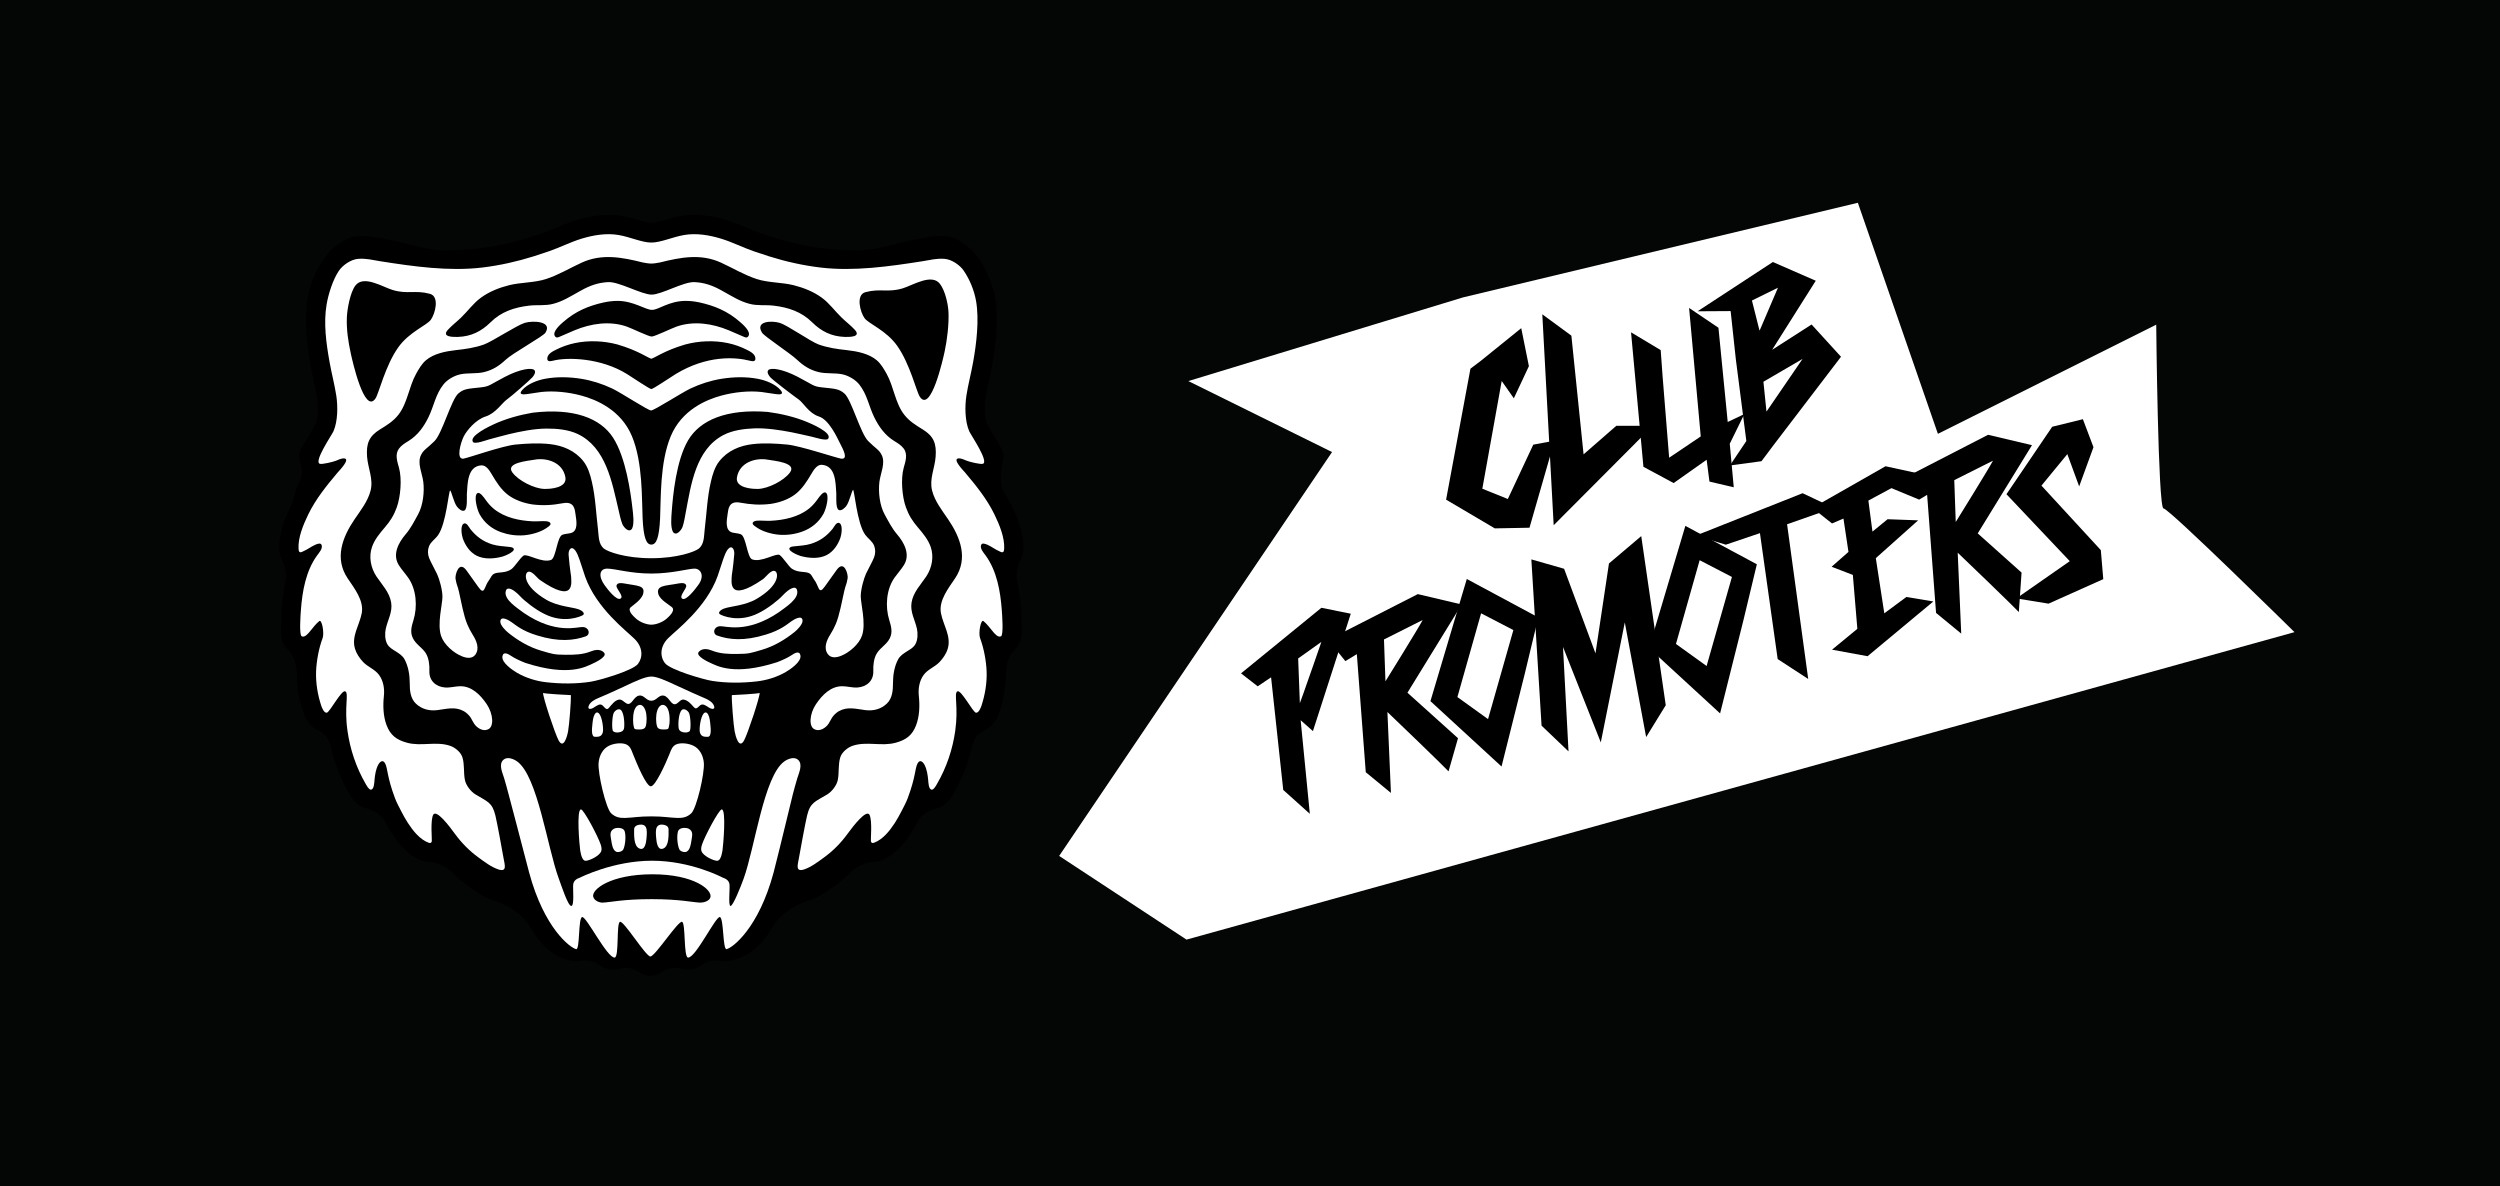 <?xml version="1.0" encoding="UTF-8" standalone="no"?>
<!DOCTYPE svg PUBLIC "-//W3C//DTD SVG 1.1//EN" "http://www.w3.org/Graphics/SVG/1.1/DTD/svg11.dtd">
<svg xmlns="http://www.w3.org/2000/svg" xmlns:xlink="http://www.w3.org/1999/xlink" version="1.1" width="382.481pt" height="181.491pt" viewBox="0 0 382.481 181.491">
<rect x="0" y="0" width="382.481" height="181.491" fill="#808080" stroke="none"/>
<g enable-background="new">
<g id="Layer-1" data-name="Layer 1">
<path transform="matrix(1,0,0,-1,0,181.491)" d="M 0 0 L 382.481 0 L 382.481 181.491 L 0 181.491 Z " fill="#040505"/>
<clipPath id="cp0">
<path transform="matrix(1,0,0,-1,0,181.491)" d="M 0 181.491 L 382.481 181.491 L 382.481 0 L 0 0 Z "/>
</clipPath>
<g clip-path="url(#cp0)">
<path transform="matrix(1,0,0,-1,223.836,45.498)" d="M 0 0 L -42.031 -12.802 L -20.043 -23.661 L -61.793 -85.452 L -42.311 -98.255 L 127.203 -51.214 C 127.203 -51.214 107.998 -32.286 107.162 -32.286 C 106.326 -32.286 106.049 -4.174 106.049 -4.174 L 72.648 -20.875 L 60.402 14.475 Z " fill="#ffffff"/>
<path transform="matrix(1,0,0,-1,224.967,56.409)" d="M 0 0 L 1.607 1.221 L 7.771 6.202 L 8.943 .389 L 6.639 -4.528 L 4.783 -1.881 L 1.818 -18.361 L 5.719 -19.936 L 9.611 -11.62 L 12.863 -11.011 L 9.033 -24.329 L 3.725 -24.429 L -3.725 -20.032 " fill="#000000"/>
<path transform="matrix(1,0,0,-1,237.701,80.354)" d="M 0 0 L -1.74 32.27 L 2.708 29 L 4.574 10.843 L 9.583 15.209 L 15.152 15.207 Z " fill="#000000"/>
<path transform="matrix(1,0,0,-1,266.868,63.352)" d="M 0 0 L -2.229 -4.539 L -1.616 -11.201 L -5.335 -10.326 L -5.765 -6.986 L -10.813 -10.552 L -15.437 -8.066 L -17.331 12.507 L -12.794 9.791 L -12.505 5.781 L -11.501 -6.675 L -6.667 -3.417 L -8.45 16.239 L -3.959 13.208 L -2.64 -.19 L -2.542 -1.208 Z " fill="#000000"/>
<path transform="matrix(1,0,0,-1,268.033,45.978)" d="M 0 0 L 1.158 -4.591 L 1.24 -4.452 L 3.982 1.962 Z M 7.746 -8.933 C 7.354 -9.171 1.756 -12.425 1.756 -12.425 L 2.225 -16.995 Z M 13.626 -8.604 L 3.258 -22.184 L 1.46 -24.583 L -3.369 -25.236 L -.855 -21.492 L -2.459 -9.029 L -3.25 -1.689 L -3.27 -1.615 L -8.318 -1.646 L 3.199 5.891 L 9.764 3.027 L 3.09 -7.541 L 9.126 -3.667 Z " fill="#000000"/>
<path transform="matrix(1,0,0,-1,198.867,107.571)" d="M 0 0 C .35 .92 .707 1.924 1.078 3.012 C 1.453 4.096 1.809 5.113 2.15 6.059 C 2.527 7.172 2.908 8.275 3.295 9.367 L -.258 6.836 Z M 7.792 13.677 L 2 -4.281 L .123 -2.617 L 1.527 -16.938 L -2.541 -13.281 L -4.402 3.947 L -6.449 2.572 L -9 4.552 L 3.295 14.584 Z " fill="#000000"/>
<path transform="matrix(1,0,0,-1,217.661,94.855)" d="M 0 0 L -5.922 -2.978 L -5.698 -9.382 C -5.698 -9.382 -.584 -1.146 0 0 M -2.333 -11.126 L 5.402 -18.085 L 3.955 -23.159 C 3.89 -23.013 -4.948 -14.47 -5.397 -14.079 L -4.858 -26.458 L -8.709 -23.29 L -10.075 -5.224 L -11.833 -6.289 L -14.458 -3.039 L -.75 3.96 L 5.966 2.372 Z " fill="#000000"/>
<path transform="matrix(1,0,0,-1,227.659,110.02)" d="M 0 0 L 3.875 13.625 L -1.063 16.188 L -4.688 3.375 Z M 7.688 15.563 L 5.614 6.922 L 2.063 -7.25 L -8.813 2.75 L -3.25 21.438 Z " fill="#000000"/>
<path transform="matrix(1,0,0,-1,261.097,101.895)" d="M 0 0 L 3.875 13.625 L -1.063 16.188 L -4.688 3.375 Z M 7.688 15.563 L 5.614 6.922 L 2.063 -7.25 L -8.813 2.75 L -3.25 21.438 Z " fill="#000000"/>
<path transform="matrix(1,0,0,-1,254.847,107.895)" d="M 0 0 L -3 -4.875 L -6.265 12.668 L -9.938 -5.688 L -15.72 8.916 L -14.875 -7.063 L -19 -3.125 L -20.563 22.313 L -15.552 20.878 L -10.75 7.938 L -8.688 21.688 L -3.75 25.875 Z " fill="#000000"/>
<path transform="matrix(1,0,0,-1,273.41,80.208)" d="M 0 0 L 3.233 -23.67 L -1.438 -20.625 L -4.152 -1.359 L -9.375 -3.125 L -13.958 -1.729 L 2.375 4.75 L 7.125 2.5 Z " fill="#000000"/>
<path transform="matrix(1,0,0,-1,291.66,91.333)" d="M 0 0 L 4.125 -.688 L -5.938 -9.063 L -11.375 -8.063 L -7.5 -4.875 L -8.188 3.375 L -11.438 4.625 L -8.859 6.896 L -9.625 11.996 L -11.375 11.25 L -14.375 13.625 L -3.188 20 L 1.875 18.896 L -5.813 14.75 L -5.188 10 L -2.875 11.896 L 1.803 11.726 L -4.675 5.941 L -3.375 -2.5 Z " fill="#000000"/>
<path transform="matrix(1,0,0,-1,321.41,84.166)" d="M 0 0 L .375 -4.438 L -8 -8.188 L -12.927 -7.387 L -4.75 -1.688 L -14.439 8.554 L -7.438 18.875 L -2.744 20.032 L -1.125 15.75 L -3.313 9.75 L -5.125 14.688 L -9.083 9.87 Z " fill="#000000"/>
<path transform="matrix(1,0,0,-1,304.911,70.48)" d="M 0 0 L -5.922 -2.978 L -5.698 -9.382 C -5.698 -9.382 -.584 -1.146 0 0 M -2.333 -11.126 L 4.374 -17.124 L 3.955 -23.159 C 3.89 -23.013 -4.948 -14.47 -5.397 -14.079 L -4.858 -26.458 L -8.709 -23.29 L -10.075 -5.224 L -11.293 -5.959 L -16.126 -3.959 L -.75 3.96 L 5.966 2.372 Z " fill="#000000"/>
<path transform="matrix(1,0,0,-1,156.199,93.052)" d="M 0 0 C -.086 1.146 -.234 2.521 -.549 3.966 C -.979 5.814 -.123 7.189 -.047 7.337 C .182 7.787 .332 8.326 .367 8.955 C .5 11.363 -.51 13.794 -1.406 15.644 C -1.775 16.405 -2.184 17.13 -2.625 17.827 C -3.514 19.149 -2.832 22.294 -2.781 22.463 C -2.363 24.075 -3.131 24.491 -4.959 27.802 C -5.078 28.018 -5.176 28.188 -5.232 28.297 C -5.561 29.082 -5.646 30.697 -5.43 32.08 C -5.299 32.939 -5.105 33.814 -4.904 34.734 C -4.738 35.507 -4.563 36.307 -4.414 37.131 C -3.848 40.318 -3.404 44.218 -3.969 47.485 C -4.314 49.501 -5.152 51.558 -6.313 53.274 C -7.262 54.678 -9.307 56.763 -11.555 56.913 C -11.787 56.931 -12.023 56.936 -12.254 56.936 C -13.248 56.936 -14.045 56.79 -14.807 56.649 C -15.049 56.61 -15.301 56.56 -15.572 56.518 C -18.76 56.016 -21.898 54.752 -24.895 54.752 C -26.797 54.752 -28.629 54.858 -30.35 55.067 C -32.764 55.355 -35.227 55.895 -37.674 56.665 C -38.369 56.882 -39.105 57.13 -39.93 57.413 C -40.592 57.64 -41.262 57.919 -41.969 58.216 C -42.918 58.614 -43.902 59.026 -44.977 59.354 C -46.799 59.911 -48.445 60.185 -50.01 60.185 C -50.715 60.185 -51.406 60.126 -52.063 60.014 C -52.975 59.854 -53.84 59.594 -54.607 59.364 C -55.33 59.148 -56.174 58.952 -56.551 58.952 C -56.918 58.952 -57.762 59.148 -58.484 59.364 C -59.25 59.594 -60.119 59.854 -61.027 60.014 C -61.684 60.126 -62.377 60.183 -63.084 60.183 C -64.646 60.183 -66.297 59.911 -68.115 59.354 C -69.193 59.026 -70.174 58.614 -71.125 58.216 C -71.834 57.919 -72.5 57.64 -73.158 57.413 C -73.984 57.13 -74.727 56.882 -75.42 56.665 C -77.869 55.892 -80.332 55.355 -82.744 55.065 C -84.465 54.856 -86.301 54.752 -88.199 54.752 C -91.195 54.752 -94.328 56.016 -97.518 56.518 C -97.79 56.56 -98.041 56.61 -98.284 56.649 C -99.051 56.79 -99.842 56.936 -100.841 56.936 C -101.07 56.936 -101.306 56.931 -101.538 56.913 C -103.786 56.763 -105.833 54.678 -106.781 53.274 C -107.942 51.558 -108.775 49.5 -109.125 47.481 C -109.688 44.218 -109.241 40.318 -108.678 37.129 C -108.531 36.307 -108.357 35.507 -108.188 34.732 C -107.987 33.814 -107.794 32.939 -107.661 32.08 C -107.441 30.697 -107.533 29.082 -107.865 28.297 C -107.92 28.188 -108.015 28.018 -108.135 27.802 C -109.965 24.491 -110.732 24.075 -110.309 22.461 C -110.264 22.294 -109.578 20.536 -110.47 19.212 C -110.908 18.512 -111.318 16.405 -111.686 15.644 C -112.586 13.794 -113.594 11.363 -113.462 8.955 C -113.422 8.32 -113.275 7.787 -113.047 7.337 C -112.971 7.187 -112.116 5.814 -112.545 3.966 C -112.858 2.521 -113.006 1.146 -113.089 0 C -113.152 -.793 -113.227 -3.057 -113.232 -3.242 C -113.262 -4.023 -113.172 -5.297 -112.258 -6.262 C -112.171 -6.348 -110.787 -7.396 -110.787 -10.123 C -110.787 -11.986 -110.47 -13.9 -109.847 -15.813 C -109.293 -17.49 -108.391 -18.279 -107.586 -18.643 C -106.185 -19.33 -105.774 -20.303 -105.552 -21.307 C -104.985 -23.787 -104.043 -26.189 -102.792 -28.342 L -102.77 -28.379 C -102.49 -28.873 -101.714 -30.244 -100.205 -30.609 C -98.989 -30.875 -97.763 -31.631 -97.232 -32.766 C -96.967 -33.271 -96.641 -33.859 -96.26 -34.439 C -95.344 -35.842 -93.865 -37.803 -91.625 -38.629 C -91.371 -38.729 -90.729 -38.828 -90.459 -38.828 C -88.758 -38.828 -87.164 -40.275 -87.072 -40.365 C -86.342 -41.105 -85.559 -41.783 -84.725 -42.389 L -84.455 -42.584 C -83.508 -43.281 -82.318 -44.15 -80.891 -44.629 C -77.48 -45.682 -75.779 -47.51 -74.9 -49.072 C -72.705 -52.803 -70.414 -53.598 -68.844 -53.945 C -68.615 -53.994 -68.387 -54.02 -68.158 -54.02 C -67.619 -54.02 -65.926 -53.6 -64.867 -54.361 C -63.932 -54.998 -63.277 -55.307 -62.334 -55.307 C -62.201 -55.307 -62.074 -55.301 -61.943 -55.289 L -61.83 -55.275 L -61.715 -55.252 C -61.564 -55.221 -61.424 -55.186 -61.287 -55.146 C -60.807 -54.979 -59.529 -54.895 -58.5 -55.637 C -57.939 -55.986 -57.441 -56.244 -56.691 -56.244 C -55.947 -56.244 -55.449 -55.986 -54.885 -55.637 C -53.859 -54.895 -52.582 -54.979 -52.1 -55.146 C -51.963 -55.186 -51.82 -55.221 -51.672 -55.252 L -51.559 -55.275 L -51.441 -55.289 C -51.318 -55.301 -51.184 -55.307 -51.057 -55.307 C -50.111 -55.307 -49.457 -54.998 -48.518 -54.361 C -47.463 -53.6 -45.768 -54.02 -45.23 -54.02 C -45.002 -54.02 -44.773 -53.994 -44.545 -53.945 C -42.973 -53.598 -40.385 -52.803 -38.189 -49.072 C -37.313 -47.51 -35.615 -45.682 -32.199 -44.629 C -30.773 -44.15 -29.588 -43.281 -28.639 -42.584 L -28.371 -42.389 C -27.537 -41.783 -26.752 -41.105 -26.02 -40.365 C -25.93 -40.275 -24.334 -38.828 -22.635 -38.828 C -22.365 -38.828 -21.727 -38.729 -21.471 -38.629 C -19.229 -37.803 -17.752 -35.842 -16.836 -34.439 C -16.453 -33.859 -16.129 -33.271 -15.863 -32.766 C -15.33 -31.631 -14.105 -30.875 -12.887 -30.609 C -11.379 -30.244 -10.604 -28.873 -10.324 -28.379 L -10.303 -28.342 C -9.047 -26.189 -8.109 -23.787 -7.541 -21.307 C -7.316 -20.303 -6.908 -19.33 -5.508 -18.643 C -4.705 -18.279 -3.801 -17.49 -3.25 -15.813 C -2.623 -13.9 -2.303 -11.986 -2.303 -10.123 C -2.303 -7.396 -.924 -6.348 -.838 -6.256 C -.008 -5.389 .143 -4.26 .146 -3.473 C .146 -3.186 .057 -.793 0 0 " fill="#000000"/>
<path transform="matrix(1,0,0,-1,88.887,123.835)" d="M 0 0 C -.727 .002 -.223 -5.582 -.121 -6.268 C .004 -7.061 .25 -7.885 .719 -7.861 C 1.377 -7.822 2.818 -7.096 3.086 -6.424 C 3.195 -6.145 3.148 -5.775 3.018 -5.381 C 2.609 -4.131 .432 -.008 0 0 " fill="#ffffff"/>
<path transform="matrix(1,0,0,-1,95.553,127.126)" d="M 0 0 C -.229 .555 -1.248 .541 -1.629 .332 C -2.369 -.072 -2.137 -.766 -2.027 -1.488 C -1.943 -2.053 -1.818 -2.934 -1.277 -3.184 C -.984 -3.318 -.35 -3.164 -.184 -2.813 C .119 -2.166 .238 -.762 .02 -.064 C .012 -.043 .008 -.021 0 0 " fill="#ffffff"/>
<path transform="matrix(1,0,0,-1,97.857,126.167)" d="M 0 0 C -.361 -.049 -.84 -.219 -.84 -.717 C -.84 -1.547 -.93 -3.232 -.066 -3.635 C .832 -4.053 1.002 -2.705 1.059 -2.027 C 1.107 -1.422 1.162 -.771 .947 -.371 C .797 -.098 .51 .063 0 0 " fill="#ffffff"/>
<path transform="matrix(1,0,0,-1,85.459,113.27)" d="M 0 0 C .775 -1.43 1.318 .652 1.453 1.385 C 1.643 2.414 1.93 6.17 1.883 6.922 C 1.834 6.918 -2.385 7.125 -2.373 7.271 C -2.418 6.611 -.541 1.002 0 0 " fill="#ffffff"/>
<path transform="matrix(1,0,0,-1,70.908,80.136)" d="M 0 0 C .482 .314 .855 -.572 1.084 -.848 C 1.996 -1.976 3.025 -2.724 4.408 -3.151 C 5.246 -3.407 6.047 -3.425 6.92 -3.528 C 7.057 -3.544 7.332 -3.564 7.447 -3.619 C 8.434 -4.078 6.311 -4.921 6.008 -5.005 C 4.742 -5.357 3.188 -5.484 1.986 -4.865 C .961 -4.337 .256 -3.278 -.113 -2.21 C -.27 -1.75 -.502 -.332 0 0 M 2.121 4.677 C 2.496 4.939 3.131 4.027 3.318 3.762 C 3.711 3.208 4.127 2.703 4.66 2.273 C 6.34 .914 8.572 .479 10.543 .381 C 11.236 .345 11.926 .432 12.615 .395 C 12.811 .387 13.205 .309 13.301 .085 C 13.316 .043 13.324 0 13.316 -.054 C 13.291 -.279 12.852 -.545 12.678 -.664 C 11.756 -1.298 10.336 -1.678 9.225 -1.761 C 8.049 -1.851 6.854 -1.679 5.738 -1.282 C 4.32 -.771 3.193 .152 2.463 1.47 C 2.078 2.172 1.533 4.273 2.121 4.677 M .482 -7.167 C 1.063 -7.957 1.729 -8.902 2.264 -9.66 C 3.262 -11.076 3.135 -9.621 3.92 -8.611 C 4.223 -8.224 4.266 -7.839 4.721 -7.626 C 5.346 -7.33 6.367 -7.597 7.316 -6.955 C 7.813 -6.621 8.697 -5.173 9.205 -4.861 C 9.74 -4.523 12.012 -6.052 13.396 -5.531 C 14.168 -5.24 14.307 -1.985 15.139 -1.676 C 15.533 -1.53 15.98 -1.529 16.385 -1.431 C 17.604 -1.132 17.281 .456 17.148 1.416 C 17.037 2.178 16.967 3.469 15.246 3.154 C 13.535 2.838 12.188 2.761 10.551 2.961 C 9.178 3.171 7.848 3.648 6.844 4.398 C 5.746 5.227 5.018 6.398 4.33 7.567 C 4.002 8.119 3.482 8.988 2.736 8.941 C .594 8.799 .629 6.164 .52 4.563 C .49 4.118 .662 2.254 .129 2.025 C -.279 1.842 -.791 2.355 -1.014 2.654 C -1.48 3.282 -1.822 4.9 -2.029 5.1 C -2.248 5.271 -2.615 .021 -3.904 -1.761 C -4.332 -2.355 -4.994 -2.739 -5.271 -3.438 C -5.494 -4.009 -5.48 -4.642 -5.264 -5.214 C -5.045 -5.794 -4.346 -7.033 -4.029 -7.712 C -3.711 -8.396 -3.217 -10.064 -3.217 -11.173 C -3.217 -12.286 -4.039 -15.292 -3.43 -17.146 C -2.984 -18.489 -1.479 -19.79 -.199 -20.286 C .477 -20.554 1.314 -20.685 1.803 -20.04 C 2.518 -19.085 1.98 -17.872 1.432 -17.007 C 1.109 -16.501 .836 -15.964 .598 -15.413 C .02 -14.071 -.361 -11.831 -.688 -10.404 C -.959 -9.224 -1.006 -9.595 -1.215 -8.408 C -1.311 -7.869 -.709 -5.492 .482 -7.167 " fill="#ffffff"/>
<path transform="matrix(1,0,0,-1,90.977,109.294)" d="M 0 0 C -.256 -.461 -.303 -1.094 -.357 -1.643 C -.408 -2.107 -.557 -3.432 .041 -3.432 C .529 -3.432 1.08 -3.477 1.26 -2.695 C 1.367 -2.217 1.174 -.434 .662 .146 C .418 .387 .182 .322 0 0 " fill="#ffffff"/>
<path transform="matrix(1,0,0,-1,93.912,109.04)" d="M 0 0 C -.266 -.465 -.363 -2.65 -.094 -2.846 C .178 -3.039 .453 -3.045 .748 -3.008 C 1.139 -2.959 1.502 -2.805 1.574 -2.324 C 1.66 -1.688 1.584 .533 .785 .533 C .479 .533 .158 .273 0 0 " fill="#ffffff"/>
<path transform="matrix(1,0,0,-1,98.275,107.964)" d="M 0 0 C -.152 .111 -.326 .154 -.527 .104 C -1.061 -.031 -1.314 -.809 -1.377 -1.395 C -1.434 -1.959 -1.443 -2.67 -1.314 -3.213 C -1.232 -3.547 -1.189 -3.604 -.91 -3.621 C -.506 -3.65 .336 -3.74 .51 -3.172 C .711 -2.504 .703 -1.412 .475 -.738 C .371 -.447 .223 -.16 0 0 " fill="#ffffff"/>
<path transform="matrix(1,0,0,-1,106.266,86.995)" d="M 0 0 C -.953 0 -3.422 -.754 -6.619 -.754 C -9.818 -.754 -12.195 0 -13.365 0 C -14.541 0 -14.773 -1.143 -13.766 -2.535 C -13.238 -3.279 -11.959 -4.869 -11.373 -4.605 C -10.684 -4.299 -12.059 -3.057 -11.947 -2.588 C -11.826 -2.086 -11.082 -2.209 -10.705 -2.281 C -8.744 -2.664 -7.412 -2.504 -7.92 -4.027 C -8.316 -4.871 -9.186 -5.421 -9.752 -5.892 C -10.352 -6.402 -9.33 -7.308 -8.984 -7.628 C -8.311 -8.238 -7.275 -8.576 -6.617 -8.576 C -5.955 -8.576 -4.918 -8.238 -4.244 -7.628 C -3.893 -7.308 -2.871 -6.402 -3.477 -5.892 C -4.043 -5.421 -5.105 -4.871 -5.502 -4.027 C -6.008 -2.504 -4.48 -2.664 -2.525 -2.281 C -2.146 -2.209 -1.398 -2.086 -1.279 -2.588 C -1.17 -3.057 -2.525 -4.316 -1.838 -4.623 C -1.256 -4.888 .084 -3.174 .539 -2.535 C 1.602 -1.143 .955 0 0 0 " fill="#ffffff"/>
<path transform="matrix(1,0,0,-1,109.701,131.696)" d="M 0 0 C .473 -.023 .709 .801 .836 1.594 C .938 2.279 1.443 7.863 .717 7.861 C .283 7.854 -1.893 3.73 -2.301 2.48 C -2.428 2.086 -2.479 1.717 -2.367 1.438 C -2.102 .766 -.656 .039 0 0 " fill="#ffffff"/>
<path transform="matrix(1,0,0,-1,105.381,126.794)" d="M 0 0 C -.379 .209 -1.396 .223 -1.629 -.332 C -1.639 -.354 -1.643 -.375 -1.65 -.396 C -1.867 -1.094 -1.75 -2.498 -1.449 -3.145 C -1.281 -3.496 -.645 -3.65 -.352 -3.516 C .188 -3.266 .314 -2.385 .4 -1.82 C .504 -1.098 .742 -.404 0 0 " fill="#ffffff"/>
<path transform="matrix(1,0,0,-1,101.449,126.167)" d="M 0 0 C -.512 .063 -.795 -.098 -.949 -.371 C -1.166 -.771 -1.111 -1.422 -1.061 -2.027 C -1.004 -2.705 -.834 -4.053 .066 -3.635 C .928 -3.232 .84 -1.547 .836 -.717 C .836 -.219 .357 -.049 0 0 " fill="#ffffff"/>
<path transform="matrix(1,0,0,-1,112.393,111.885)" d="M 0 0 C .137 -.732 .68 -2.814 1.451 -1.385 C 1.994 -.383 3.871 5.227 3.828 5.887 C 3.838 5.74 -.383 5.533 -.428 5.537 C -.477 4.785 -.188 1.029 0 0 " fill="#ffffff"/>
<path transform="matrix(1,0,0,-1,109.246,108.02)" d="M 0 0 C -.178 .592 -.945 1.018 -1.428 1.201 C -1.914 1.391 -4.547 2.574 -5.969 3.242 C -7.471 3.947 -8.773 4.514 -9.598 4.514 C -10.508 4.514 -12.023 3.814 -13.738 2.998 C -15.023 2.385 -17.342 1.361 -17.756 1.201 C -18.178 1.041 -19.012 .592 -19.189 0 C -19.342 -.498 -18.977 -.467 -18.703 -.381 C -18.316 -.256 -17.805 .283 -17.346 .236 C -16.861 .184 -16.586 -.857 -16.092 -.285 C -15.645 .229 -15.207 .852 -14.578 .984 C -14.105 1.08 -13.76 .578 -13.371 .385 C -12.598 .006 -12.338 1.449 -11.479 1.602 C -10.705 1.734 -10.393 .809 -9.598 .809 C -8.795 .809 -8.482 1.734 -7.711 1.602 C -6.852 1.449 -6.553 -.047 -5.781 .336 C -5.385 .527 -5.084 1.08 -4.615 .984 C -3.98 .852 -3.545 .344 -3.098 -.166 C -2.602 -.738 -2.33 .184 -1.842 .236 C -1.379 .283 -.871 -.256 -.482 -.381 C -.211 -.467 .154 -.498 0 0 " fill="#ffffff"/>
<path transform="matrix(1,0,0,-1,102.223,97.641)" d="M 0 0 C -1.254 -1.254 -1.285 -2.797 -.484 -3.82 C .313 -4.842 5.398 -6.33 6.773 -6.539 C 8.988 -6.875 11.27 -6.865 13.516 -6.613 C 15.07 -6.441 16.664 -5.949 18.012 -5.16 C 18.695 -4.762 20.383 -3.623 20.242 -2.666 C 20.117 -1.822 19.322 -2.303 18.961 -2.549 C 18.291 -3 17.477 -3.35 16.73 -3.65 C 10.057 -5.813 7.43 -4.199 6.496 -3.793 C 6.152 -3.641 4.246 -2.754 4.643 -2.156 C 4.807 -1.904 5.395 -1.367 6.654 -1.873 C 7.941 -2.389 9.137 -2.416 10.521 -2.408 C 12.391 -2.393 12.518 -2.303 14.316 -1.781 C 16.162 -1.246 17.871 -.234 19.361 .967 C 19.773 1.307 20.598 2.129 20.563 2.703 C 20.496 3.668 19.146 2.795 18.857 2.592 C 18.295 2.205 17.225 1.227 14.926 .547 C 11.639 -.471 9.316 -.246 7.461 .422 C 6.738 .727 6.971 1.787 7.945 1.836 C 8.777 1.883 12.055 .662 16.949 3.982 C 17.885 4.703 20.156 6.051 19.705 7.404 C 19.486 8.066 18.572 7.656 17.533 6.554 C 16.904 5.852 15.156 4.477 13.84 3.85 C 10.826 2.309 8.271 3.441 7.92 3.662 C 7.572 3.885 7.957 4.35 8.668 4.574 C 9.498 4.869 11.832 5.008 13.52 6.008 C 17.064 8.095 16.871 9.929 16.404 10.234 C 15.811 10.626 14.926 9.324 14.518 9.041 C 9.045 5.268 9.703 8.695 9.736 9.605 C 9.744 9.812 9.926 10.615 10.115 12.876 C 10.168 13.554 9.758 14.397 9.088 13.546 C 8.559 12.771 8.391 11.906 7.574 9.519 C 5.836 4.668 1.26 1.256 0 0 " fill="#ffffff"/>
<path transform="matrix(1,0,0,-1,97.103,97.77)" d="M 0 0 C 1.256 -1.254 1.285 -2.795 .488 -3.818 C -.313 -4.838 -5.391 -6.324 -6.771 -6.535 C -8.984 -6.871 -11.268 -6.861 -13.512 -6.611 C -15.066 -6.439 -16.658 -5.945 -18.008 -5.158 C -18.691 -4.754 -20.383 -3.619 -20.238 -2.662 C -20.115 -1.822 -19.322 -2.301 -18.955 -2.547 C -18.289 -2.996 -17.475 -3.348 -16.727 -3.648 C -10.057 -5.811 -7.428 -4.195 -6.496 -3.787 C -6.148 -3.637 -4.24 -2.752 -4.639 -2.152 C -4.805 -1.906 -5.391 -1.365 -6.652 -1.869 C -7.938 -2.385 -9.131 -2.41 -10.518 -2.406 C -12.389 -2.391 -12.516 -2.303 -14.313 -1.779 C -16.156 -1.24 -17.867 -.232 -19.354 .973 C -19.773 1.309 -20.598 2.133 -20.559 2.705 C -20.492 3.676 -19.141 2.797 -18.854 2.594 C -18.293 2.215 -17.223 1.232 -14.918 .551 C -11.637 -.467 -9.313 -.242 -7.455 .426 C -6.734 .732 -6.963 1.791 -7.939 1.84 C -8.773 1.887 -12.049 .662 -16.941 3.982 C -17.883 4.709 -20.15 6.057 -19.703 7.406 C -19.48 8.066 -18.57 7.66 -17.531 6.558 C -16.898 5.854 -15.148 4.479 -13.84 3.855 C -10.822 2.313 -8.266 3.449 -7.918 3.666 C -7.568 3.887 -7.953 4.355 -8.662 4.576 C -9.492 4.869 -11.828 5.01 -13.52 6.012 C -17.061 8.099 -16.865 9.933 -16.398 10.236 C -15.805 10.628 -14.926 9.326 -14.512 9.046 C -9.041 5.27 -9.703 8.699 -9.732 9.609 C -9.74 9.816 -9.922 10.617 -10.111 12.878 C -10.166 13.56 -9.756 14.4 -9.088 13.55 C -8.553 12.777 -8.387 11.908 -7.57 9.521 C -5.834 4.672 -1.254 1.26 0 0 " fill="#ffffff"/>
<path transform="matrix(1,0,0,-1,132.408,44.699)" d="M 0 0 C 2.283 .609 3.424 -.105 5.701 .586 C 7.262 1.057 10.15 2.918 11.404 1.259 C 12.199 .207 12.652 -1.826 12.705 -3.086 C 12.781 -4.947 12.496 -7.314 12.104 -9.132 C 11.869 -10.208 10.016 -18.533 8.32 -16.007 C 7.803 -15.235 6.836 -11.023 4.863 -8.22 C 3.193 -5.844 .5 -4.848 -.135 -3.983 C -.797 -3.08 -1.521 -.406 0 0 M -3.16 -6.847 C -5.178 -6.782 -6.75 -6.001 -8.152 -4.614 C -9.803 -2.982 -11.789 -2.332 -14.057 -2.061 C -15.297 -1.916 -16.531 -2.111 -17.752 -1.781 C -19.229 -1.383 -20.182 -.759 -21.969 .237 C -23.43 1.056 -24.672 1.461 -26.143 1.538 C -27.791 1.631 -31.199 -.376 -32.713 -.376 C -34.227 -.376 -37.721 1.631 -39.369 1.538 C -40.842 1.461 -42.08 1.056 -43.547 .237 C -45.332 -.759 -46.281 -1.383 -47.76 -1.781 C -48.977 -2.111 -50.213 -1.916 -51.457 -2.061 C -53.725 -2.332 -55.713 -2.982 -57.361 -4.614 C -58.764 -6.001 -60.338 -6.782 -62.355 -6.847 C -63.098 -6.868 -64.914 -6.87 -63.869 -5.742 C -63.266 -5.088 -62.527 -4.529 -61.881 -3.902 C -60.84 -2.908 -60 -1.693 -58.826 -.842 C -57.551 .086 -56.051 .68 -54.527 1.063 C -52.75 1.512 -50.641 1.432 -48.885 2.004 C -46.924 2.646 -45.283 3.66 -43.408 4.52 C -40.309 5.936 -37.24 5.334 -34.074 4.545 C -33.795 4.476 -33.133 4.375 -32.766 4.375 C -32.4 4.375 -31.721 4.476 -31.439 4.545 C -28.271 5.334 -25.203 5.936 -22.102 4.52 C -20.225 3.66 -18.588 2.646 -16.625 2.004 C -14.873 1.432 -12.762 1.512 -10.984 1.063 C -9.463 .68 -7.967 .086 -6.684 -.842 C -5.512 -1.693 -4.672 -2.908 -3.633 -3.902 C -2.984 -4.529 -2.246 -5.088 -1.643 -5.742 C -.596 -6.87 -2.414 -6.868 -3.16 -6.847 M -19.162 -4.582 C -18.883 -4.83 -17.428 -6.033 -17.916 -6.735 C -18.15 -7.077 -18.443 -6.896 -18.717 -6.78 C -19.459 -6.461 -20.174 -6.139 -20.918 -5.832 C -23.434 -4.785 -26.279 -4.367 -28.859 -5.252 C -29.639 -5.52 -32.238 -6.79 -32.711 -6.79 C -33.182 -6.79 -35.777 -5.52 -36.559 -5.252 C -39.139 -4.367 -41.982 -4.785 -44.5 -5.832 C -45.246 -6.139 -45.961 -6.461 -46.699 -6.78 C -46.975 -6.896 -47.27 -7.077 -47.508 -6.735 C -47.988 -6.033 -46.537 -4.83 -46.254 -4.582 C -44.33 -2.878 -42.275 -2.069 -40.057 -1.575 C -39.363 -1.426 -38.648 -1.335 -37.926 -1.335 C -35.48 -1.335 -33.668 -2.71 -32.654 -2.71 C -31.637 -2.71 -30.068 -1.335 -27.49 -1.335 C -26.771 -1.335 -26.051 -1.426 -25.363 -1.575 C -23.141 -2.069 -21.09 -2.878 -19.162 -4.582 M -32.76 -10.179 C -32.439 -10.179 -30.777 -8.934 -27.564 -8.002 C -25.482 -7.442 -23.156 -7.347 -21.053 -7.792 C -20.045 -8.004 -19.064 -8.348 -18.125 -8.827 C -17.67 -9.058 -16.738 -9.501 -16.842 -10.276 C -16.902 -10.704 -17.488 -10.54 -17.723 -10.481 C -19.93 -9.919 -24.244 -9.622 -29.033 -12.53 C -29.938 -13.088 -32.477 -14.823 -32.76 -14.823 C -33.037 -14.823 -35.574 -13.088 -36.479 -12.53 C -40.477 -10.044 -45.578 -9.919 -47.785 -10.481 C -48.023 -10.54 -48.607 -10.704 -48.666 -10.276 C -48.773 -9.501 -47.844 -9.058 -47.387 -8.827 C -46.449 -8.348 -45.465 -8.004 -44.463 -7.792 C -42.354 -7.347 -40.029 -7.442 -37.945 -8.002 C -34.736 -8.934 -33.074 -10.179 -32.76 -10.179 M -12.988 -14.984 C -12.393 -15.675 -13.094 -15.687 -13.738 -15.593 C -14.068 -15.55 -15.438 -15.326 -15.914 -15.271 C -17.871 -15.059 -20.07 -15.296 -22.002 -15.811 C -24.344 -16.437 -28.117 -18.014 -29.793 -22.051 C -31.469 -26.084 -31.281 -31.597 -31.42 -34.627 C -31.561 -37.562 -31.98 -38.619 -32.76 -38.619 C -33.533 -38.619 -33.953 -37.562 -34.092 -34.627 C -34.234 -31.597 -34.045 -26.084 -35.719 -22.051 C -37.396 -18.014 -41.164 -16.437 -43.508 -15.811 C -45.438 -15.296 -47.645 -15.059 -49.6 -15.271 C -50.072 -15.326 -51.443 -15.55 -51.771 -15.593 C -52.418 -15.687 -53.121 -15.675 -52.523 -14.984 C -51.703 -14.035 -50.23 -13.486 -49.066 -13.261 C -47.258 -12.911 -45.279 -12.964 -43.475 -13.255 C -41.848 -13.517 -40.242 -14.035 -38.742 -14.743 C -37.355 -15.402 -33.271 -18.099 -32.795 -18.099 C -32.32 -18.099 -28.16 -15.402 -26.771 -14.743 C -25.27 -14.035 -23.666 -13.517 -22.035 -13.255 C -20.227 -12.964 -18.26 -12.911 -16.449 -13.261 C -15.283 -13.486 -13.807 -14.035 -12.988 -14.984 M -8.953 -19.854 C -8.457 -20.059 -4.998 -21.488 -5.713 -22.43 C -6 -22.806 -7.797 -22.203 -8.133 -22.133 C -9.186 -21.904 -10.23 -21.645 -11.287 -21.438 C -13.064 -21.095 -15.176 -20.772 -16.994 -20.837 C -18.557 -20.894 -20.324 -21.126 -21.73 -21.859 C -25.996 -24.094 -26.684 -29.477 -27.5 -33.735 C -27.645 -34.47 -27.742 -35.209 -27.99 -35.922 C -28.131 -36.334 -28.928 -37.417 -29.451 -36.678 C -29.842 -35.929 -29.707 -34.5 -29.639 -33.574 C -29.459 -31.123 -28.957 -25.762 -27.137 -22.67 C -25.318 -19.576 -21.281 -17.833 -14.963 -18.321 C -12.965 -18.581 -10.818 -19.081 -8.953 -19.854 M -35.648 -33.063 C -35.541 -33.986 -35.344 -35.408 -35.703 -36.17 C -36.197 -36.935 -37.037 -35.885 -37.195 -35.48 C -37.467 -34.777 -37.604 -34.043 -37.777 -33.313 C -38.773 -29.097 -39.686 -23.744 -44.041 -21.691 C -45.479 -21.017 -47.254 -20.858 -48.822 -20.872 C -50.635 -20.88 -52.73 -21.294 -54.496 -21.713 C -55.539 -21.96 -56.57 -22.265 -57.613 -22.536 C -57.951 -22.623 -59.723 -23.301 -60.025 -22.939 C -60.773 -22.024 -57.379 -20.45 -56.896 -20.228 C -55.059 -19.374 -52.939 -18.788 -50.949 -18.444 C -44.658 -17.688 -40.551 -19.26 -38.605 -22.274 C -36.66 -25.291 -35.928 -30.622 -35.648 -33.063 M -66.502 -4.233 C -67.135 -5.099 -69.83 -6.098 -71.498 -8.472 C -73.477 -11.276 -74.439 -15.487 -74.958 -16.258 C -76.654 -18.784 -78.506 -10.46 -78.738 -9.382 C -79.133 -7.566 -79.418 -5.701 -79.34 -3.842 C -79.288 -2.58 -78.833 -.043 -78.041 1.004 C -76.785 2.666 -73.895 .807 -72.338 .334 C -70.061 -.355 -68.92 .359 -66.637 -.252 C -65.115 -.658 -65.836 -3.33 -66.502 -4.233 M 19.393 -39.04 C 19.795 -39.298 20.217 -39.527 20.65 -39.722 C 21.098 -39.921 21.197 -39.689 21.223 -39.249 C 21.316 -37.528 20.479 -35.543 19.742 -34.021 C 18.594 -31.646 16.932 -29.601 15.238 -27.59 C 15.012 -27.321 13.244 -25.538 14.225 -25.434 C 14.631 -25.391 15.141 -25.643 15.516 -25.797 C 15.963 -25.976 17.568 -26.359 17.945 -26.263 C 18.969 -25.992 16.139 -21.867 15.887 -21.3 C 15.203 -19.753 15.193 -17.447 15.447 -15.806 C 15.717 -14.083 16.176 -12.396 16.475 -10.683 C 16.984 -7.849 17.42 -4.221 16.922 -1.355 C 16.643 .248 15.963 1.92 15.047 3.271 C 14.453 4.152 13.176 5.027 12.08 5.099 C 10.809 5.184 9.969 4.93 8.723 4.732 C 3.668 3.936 -1.801 3.156 -6.891 3.769 C -9.559 4.09 -12.211 4.682 -14.764 5.487 C -15.547 5.734 -16.32 5.992 -17.096 6.259 C -18.775 6.836 -20.355 7.653 -22.053 8.174 C -23.869 8.73 -25.865 9.07 -27.76 8.742 C -29.512 8.441 -31.314 7.589 -32.76 7.589 C -34.191 7.589 -36.002 8.441 -37.752 8.742 C -39.645 9.07 -41.643 8.73 -43.463 8.174 C -45.158 7.653 -46.74 6.836 -48.414 6.259 C -49.191 5.992 -49.967 5.734 -50.748 5.487 C -53.303 4.682 -55.953 4.09 -58.623 3.769 C -63.715 3.156 -69.178 3.936 -74.234 4.732 C -75.482 4.93 -76.323 5.184 -77.592 5.099 C -78.687 5.027 -79.965 4.152 -80.562 3.271 C -81.475 1.92 -82.16 -.257 -82.436 -1.857 C -82.932 -4.725 -82.497 -7.849 -81.988 -10.683 C -81.686 -12.396 -81.23 -14.083 -80.962 -15.806 C -80.707 -17.447 -80.717 -19.753 -81.397 -21.3 C -81.654 -21.867 -84.483 -25.992 -83.457 -26.263 C -83.081 -26.359 -81.475 -25.976 -81.025 -25.797 C -80.654 -25.643 -80.144 -25.391 -79.736 -25.434 C -78.756 -25.538 -80.524 -27.321 -80.75 -27.59 C -82.441 -29.601 -84.105 -31.646 -85.255 -34.021 C -85.991 -35.543 -86.828 -37.528 -86.733 -39.249 C -86.708 -39.689 -86.609 -39.921 -86.167 -39.722 C -85.729 -39.527 -85.305 -39.298 -84.906 -39.04 C -84.906 -39.04 -83.523 -38.14 -83.252 -38.595 C -82.916 -39.149 -83.615 -39.894 -83.912 -40.302 C -85.618 -42.66 -86.16 -45.777 -86.369 -48.601 C -86.434 -49.438 -86.648 -52.417 -86.258 -52.644 C -85.787 -52.919 -85.188 -52.142 -84.941 -51.845 C -84.503 -51.315 -84.105 -50.767 -83.566 -50.323 C -83.155 -49.995 -82.765 -52.173 -83.054 -52.94 C -83.63 -54.47 -83.993 -56.431 -84.051 -58.056 C -84.107 -59.823 -83.806 -61.612 -83.259 -63.272 C -83.155 -63.585 -82.82 -64.435 -82.394 -64.333 C -81.929 -64.222 -80.134 -60.757 -79.574 -61.075 C -79.009 -61.39 -79.766 -63.454 -79.253 -67.062 C -78.855 -69.931 -77.915 -72.731 -76.457 -75.241 C -76.338 -75.442 -75.988 -76.116 -75.678 -76.116 C -75.161 -76.112 -75.141 -74.954 -75.111 -74.632 C -75.04 -73.864 -74.916 -73.017 -74.555 -72.325 C -74.28 -71.802 -73.816 -71.458 -73.477 -72.118 C -73.066 -72.921 -73.225 -74.093 -71.975 -77.429 C -71.721 -78.106 -71.363 -78.743 -71.037 -79.39 C -70.721 -80.007 -70.383 -80.624 -70 -81.212 C -69.236 -82.382 -68.191 -83.729 -66.828 -84.235 C -66.51 -84.353 -66.385 -84.206 -66.344 -83.989 C -66.301 -83.751 -66.582 -80.868 -66.137 -79.962 C -65.648 -79.058 -63.631 -81.735 -62.795 -82.89 C -61.795 -84.261 -60.59 -85.479 -59.217 -86.478 C -58.293 -87.149 -57.283 -87.935 -56.189 -88.308 C -54.775 -88.78 -55.195 -87.579 -55.357 -86.653 C -55.568 -85.442 -56.328 -81.267 -56.613 -80.081 C -57.109 -78.021 -57.852 -77.952 -59.686 -76.829 C -60.387 -76.396 -61.115 -75.454 -61.279 -74.636 C -61.516 -73.483 -61.311 -72.284 -61.668 -71.151 C -61.916 -70.362 -62.795 -69.653 -63.555 -69.399 C -65.707 -68.673 -67.982 -69.534 -70.154 -68.929 C -71.742 -68.491 -72.682 -67.794 -73.27 -66.237 C -73.789 -64.851 -73.832 -63.251 -73.676 -61.794 C -73.559 -60.681 -73.742 -59.466 -74.426 -58.548 C -75.062 -57.692 -76.107 -57.356 -76.834 -56.604 C -77.383 -56.026 -77.863 -55.323 -78.096 -54.562 C -78.674 -52.644 -77.4 -50.925 -77.063 -49.103 C -76.703 -47.165 -78.215 -45.292 -79.232 -43.765 C -81.271 -40.714 -80.018 -37.483 -78.163 -34.752 C -77.226 -33.377 -76.137 -32.012 -75.715 -30.375 C -75.254 -28.586 -76.115 -26.941 -76.249 -25.176 C -76.395 -23.197 -75.973 -22.042 -74.271 -20.998 C -73.221 -20.355 -72.252 -19.763 -71.475 -18.784 C -70.061 -16.997 -69.855 -14.478 -68.75 -12.499 C -68.365 -11.796 -67.875 -10.954 -67.256 -10.428 C -66.033 -9.39 -64.229 -9.046 -62.682 -8.87 C -61.213 -8.71 -59.727 -8.506 -58.332 -7.995 C -57.1 -7.544 -53.334 -5.064 -52.127 -4.698 C -50.928 -4.33 -47.826 -4.402 -48.963 -6.207 C -49.32 -6.775 -53.971 -9.319 -55.064 -10.356 C -56.043 -11.28 -57.039 -11.909 -58.357 -12.231 C -59.529 -12.515 -60.852 -12.321 -62.012 -12.576 C -62.924 -12.772 -63.992 -13.39 -64.563 -14.12 C -65.781 -15.655 -66.012 -17.397 -66.842 -19.102 C -67.557 -20.579 -68.496 -21.895 -69.908 -22.764 C -70.441 -23.094 -70.994 -23.42 -71.371 -23.938 C -72.029 -24.832 -71.617 -25.941 -71.359 -26.896 C -70.898 -28.577 -71.119 -31.289 -71.701 -32.912 C -72.152 -34.162 -72.691 -35.009 -73.547 -36.008 C -74.32 -36.909 -75.104 -37.851 -75.495 -38.987 C -76.017 -40.482 -75.684 -42.181 -74.82 -43.486 C -73.967 -44.757 -72.809 -45.923 -72.561 -47.499 C -72.332 -48.964 -73.088 -50.122 -73.389 -51.501 C -73.545 -52.208 -73.523 -53.155 -73.18 -53.804 C -72.885 -54.364 -72.393 -54.618 -71.883 -54.94 C -71.373 -55.269 -70.84 -55.595 -70.535 -56.138 C -69.939 -57.218 -69.721 -58.563 -69.721 -59.788 C -69.727 -60.903 -69.635 -62.13 -68.787 -62.944 C -67.891 -63.8 -66.73 -64.095 -65.51 -63.946 C -64.025 -63.761 -62.787 -63.353 -61.416 -64.122 C -61.051 -64.329 -60.604 -64.755 -60.383 -65.118 C -60.201 -65.417 -60.059 -65.743 -59.861 -66.03 C -59.449 -66.657 -58.539 -67.245 -57.789 -66.907 C -56.779 -66.546 -56.941 -64.519 -57.938 -63.038 C -58.938 -61.554 -60.256 -60.292 -61.947 -60.288 C -62.727 -60.288 -63.51 -60.536 -64.291 -60.483 C -65.721 -60.388 -66.771 -59.433 -66.715 -57.972 C -66.68 -57.089 -66.785 -55.991 -67.273 -55.224 C -67.842 -54.341 -68.744 -53.921 -69.23 -52.956 C -69.699 -52.034 -69.447 -51.12 -69.152 -50.185 C -68.514 -48.112 -68.686 -45.447 -69.984 -43.648 C -70.441 -43.003 -70.982 -42.421 -71.4 -41.748 C -72.412 -40.117 -71.436 -38.312 -70.336 -37.028 C -69.578 -36.153 -69.018 -35.038 -68.441 -33.988 C -67.682 -32.605 -67.457 -30.559 -67.648 -29.013 C -67.813 -27.694 -68.621 -26.148 -67.988 -24.896 C -67.58 -24.079 -67.105 -23.953 -65.922 -22.776 C -64.75 -21.598 -63.348 -16.407 -62.291 -15.507 C -61.445 -14.786 -60.926 -14.786 -58.875 -14.569 C -57.465 -14.423 -57.494 -14.167 -55.127 -12.942 C -52.766 -11.716 -51.012 -11.522 -50.65 -11.926 C -50.361 -12.259 -50.752 -12.789 -50.959 -13.028 C -51.322 -13.442 -54.238 -16.001 -54.852 -16.415 C -55.559 -16.896 -56.566 -18.532 -58.102 -19.018 C -59.635 -19.499 -61.01 -21.175 -61.467 -22.084 C -61.918 -22.994 -62.682 -25.605 -61.51 -25.474 C -60.766 -25.355 -55.52 -23.504 -53.555 -23.316 C -51.83 -23.15 -50.029 -23.057 -48.316 -23.242 C -46.301 -23.461 -44.434 -24.242 -43.154 -25.865 C -42.461 -26.744 -42.113 -27.904 -41.865 -28.982 C -41.301 -31.384 -41.215 -33.885 -40.916 -36.325 C -40.791 -37.321 -40.871 -38.562 -39.992 -39.249 C -39.404 -39.703 -36.793 -40.705 -32.76 -40.705 C -28.719 -40.705 -26.104 -39.703 -25.52 -39.249 C -24.641 -38.562 -24.717 -37.321 -24.598 -36.325 C -24.297 -33.885 -24.211 -31.384 -23.645 -28.982 C -23.398 -27.904 -23.055 -26.744 -22.359 -25.865 C -21.08 -24.242 -19.209 -23.461 -17.191 -23.242 C -15.482 -23.057 -13.684 -23.15 -11.959 -23.316 C -9.994 -23.504 -4.465 -25.355 -3.721 -25.474 C -2.545 -25.605 -3.453 -24.003 -3.908 -23.09 C -4.359 -22.182 -5.592 -19.499 -7.127 -19.018 C -8.662 -18.532 -9.514 -16.896 -10.221 -16.415 C -10.83 -16.001 -14.189 -13.442 -14.551 -13.028 C -14.762 -12.789 -15.154 -12.259 -14.859 -11.926 C -14.502 -11.522 -12.75 -11.716 -10.383 -12.942 C -8.02 -14.167 -8.051 -14.423 -6.635 -14.569 C -4.584 -14.786 -4.068 -14.786 -3.215 -15.507 C -2.162 -16.407 -.764 -21.598 .412 -22.776 C 1.59 -23.953 2.064 -24.079 2.477 -24.896 C 3.107 -26.148 2.299 -27.694 2.135 -29.013 C 1.945 -30.559 2.17 -32.605 2.926 -33.988 C 3.502 -35.038 4.066 -36.153 4.82 -37.028 C 5.922 -38.312 6.9 -40.117 5.887 -41.748 C 5.471 -42.421 4.93 -43.003 4.471 -43.648 C 3.176 -45.447 3 -48.112 3.646 -50.185 C 3.936 -51.12 4.188 -52.034 3.721 -52.956 C 3.232 -53.921 2.328 -54.341 1.762 -55.224 C 1.273 -55.991 1.168 -57.089 1.201 -57.972 C 1.258 -59.433 .205 -60.388 -1.221 -60.483 C -2.004 -60.536 -2.785 -60.288 -3.566 -60.288 C -5.262 -60.292 -6.576 -61.554 -7.572 -63.038 C -8.57 -64.519 -8.727 -66.546 -7.721 -66.907 C -6.971 -67.245 -6.061 -66.657 -5.648 -66.03 C -5.455 -65.743 -5.313 -65.417 -5.127 -65.118 C -4.908 -64.755 -4.463 -64.329 -4.098 -64.122 C -2.725 -63.353 -1.484 -63.761 0 -63.946 C 1.219 -64.095 2.377 -63.8 3.275 -62.944 C 4.121 -62.13 4.215 -60.903 4.213 -59.788 C 4.211 -58.563 4.424 -57.218 5.023 -56.138 C 5.33 -55.595 5.863 -55.269 6.371 -54.94 C 6.881 -54.618 7.377 -54.364 7.668 -53.804 C 8.01 -53.155 8.027 -52.208 7.879 -51.501 C 7.578 -50.122 6.822 -48.964 7.051 -47.499 C 7.297 -45.923 8.455 -44.757 9.307 -43.486 C 10.172 -42.181 10.502 -40.482 9.986 -38.987 C 9.592 -37.851 8.809 -36.909 8.037 -36.008 C 7.18 -35.009 6.641 -34.162 6.189 -32.912 C 5.604 -31.289 5.385 -28.577 5.846 -26.896 C 6.104 -25.941 6.516 -24.832 5.859 -23.938 C 5.482 -23.42 4.93 -23.094 4.393 -22.764 C 2.986 -21.895 2.043 -20.579 1.328 -19.102 C .5 -17.397 .266 -15.655 -.949 -14.12 C -1.521 -13.39 -2.594 -12.772 -3.496 -12.576 C -4.658 -12.321 -5.984 -12.515 -7.156 -12.231 C -8.473 -11.909 -9.465 -11.28 -10.449 -10.356 C -11.543 -9.319 -15.463 -6.775 -15.816 -6.207 C -16.953 -4.402 -14.322 -4.33 -13.121 -4.698 C -11.916 -5.064 -8.414 -7.544 -7.182 -7.995 C -5.787 -8.506 -4.303 -8.71 -2.832 -8.87 C -1.285 -9.046 .523 -9.39 1.742 -10.428 C 2.361 -10.954 2.85 -11.796 3.242 -12.499 C 4.342 -14.478 4.545 -16.997 5.961 -18.784 C 6.74 -19.763 7.709 -20.355 8.758 -20.998 C 10.461 -22.042 10.887 -23.197 10.736 -25.176 C 10.607 -26.941 9.742 -28.586 10.201 -30.375 C 10.623 -32.012 11.715 -33.377 12.648 -34.752 C 14.508 -37.483 15.76 -40.714 13.723 -43.765 C 12.701 -45.292 11.189 -47.165 11.549 -49.103 C 11.889 -50.925 13.164 -52.644 12.586 -54.562 C 12.354 -55.323 11.873 -56.026 11.32 -56.604 C 10.598 -57.356 9.549 -57.692 8.914 -58.548 C 8.23 -59.466 8.049 -60.681 8.168 -61.794 C 8.32 -63.251 8.277 -64.851 7.756 -66.237 C 7.172 -67.794 6.229 -68.491 4.641 -68.929 C 2.473 -69.534 .195 -68.673 -1.959 -69.399 C -2.719 -69.653 -3.596 -70.362 -3.846 -71.151 C -4.203 -72.284 -4.002 -73.483 -4.232 -74.636 C -4.398 -75.454 -5.127 -76.396 -5.828 -76.829 C -7.664 -77.952 -8.441 -78.021 -8.932 -80.081 C -9.219 -81.267 -9.977 -85.442 -10.193 -86.653 C -10.355 -87.579 -10.768 -88.78 -9.359 -88.308 C -8.266 -87.935 -7.258 -87.149 -6.33 -86.478 C -4.955 -85.479 -3.752 -84.261 -2.756 -82.89 C -1.918 -81.735 .137 -79.058 .623 -79.962 C 1.068 -80.868 .783 -83.751 .832 -83.989 C .875 -84.206 .996 -84.353 1.314 -84.235 C 2.68 -83.729 3.723 -82.382 4.49 -81.212 C 4.873 -80.624 5.203 -80.007 5.523 -79.39 C 5.852 -78.743 6.207 -78.106 6.461 -77.429 C 7.711 -74.093 7.551 -72.921 7.963 -72.118 C 8.303 -71.458 8.768 -71.802 9.043 -72.325 C 9.402 -73.017 9.525 -73.864 9.596 -74.632 C 9.627 -74.954 9.648 -76.112 10.162 -76.116 C 10.479 -76.116 10.824 -75.442 10.943 -75.241 C 12.402 -72.731 13.348 -69.931 13.742 -67.062 C 14.252 -63.454 13.502 -61.39 14.059 -61.075 C 14.621 -60.757 16.416 -64.222 16.883 -64.333 C 17.311 -64.435 17.645 -63.585 17.748 -63.272 C 18.293 -61.612 18.596 -59.823 18.539 -58.056 C 18.48 -56.431 18.115 -54.47 17.541 -52.94 C 17.25 -52.173 17.645 -49.995 18.057 -50.323 C 18.594 -50.767 18.99 -51.315 19.434 -51.845 C 19.672 -52.142 20.277 -52.919 20.748 -52.644 C 21.137 -52.417 20.92 -49.438 20.855 -48.601 C 20.646 -45.777 20.105 -42.66 18.398 -40.302 C 18.102 -39.894 17.406 -39.149 17.738 -38.595 C 18.01 -38.14 19.393 -39.04 19.393 -39.04 " fill="#ffffff"/>
<path transform="matrix(1,0,0,-1,108.688,137.284)" d="M 0 0 C -.184 -.629 -1.15 -.824 -1.568 -.811 C -2.738 -.768 -4.652 -.279 -9.02 -.279 C -13.385 -.279 -15.332 -.768 -16.5 -.811 C -16.922 -.824 -17.74 -.563 -17.924 .063 C -18.254 1.203 -15.254 3.525 -8.871 3.525 C -2.479 3.525 .328 1.139 0 0 M 13.398 21.051 C 12.813 21.561 11.863 21.184 11.314 20.799 C 8.168 18.576 6.789 7.49 5.059 2.791 C 4.623 1.594 3.463 -1.32 3.08 -1.32 C 2.703 -1.32 2.998 1.279 2.922 1.969 C 2.852 2.57 2.383 2.85 1.854 3.029 C 1.854 3.029 -2.984 5.6 -8.934 5.6 C -14.879 5.6 -19.924 3.029 -19.924 3.029 C -20.451 2.85 -20.924 2.57 -20.992 1.969 C -21.068 1.279 -20.785 -1.32 -21.289 -1.32 C -21.791 -1.32 -22.777 1.721 -23.217 2.92 C -24.943 7.619 -26.438 18.576 -29.582 20.799 C -30.131 21.184 -31.076 21.561 -31.662 21.051 C -32.469 20.342 -31.785 19.002 -31.551 18.201 C -31.307 17.377 -31.082 16.551 -30.863 15.717 C -30.525 14.4 -28.939 8.482 -27.74 3.814 C -25.445 -4.742 -21.455 -7.725 -20.545 -7.926 C -19.941 -8.057 -20.246 -3.186 -19.627 -3.018 C -19 -2.844 -15.781 -9.346 -14.635 -9.217 C -13.959 -9.08 -14.4 -4.09 -13.859 -3.754 C -13.322 -3.422 -9.902 -9.049 -9.184 -9.049 C -8.465 -9.049 -4.855 -3.422 -4.318 -3.754 C -3.777 -4.09 -4.111 -9.08 -3.439 -9.217 C -2.291 -9.346 .826 -2.844 1.447 -3.018 C 2.066 -3.186 1.865 -8.057 2.477 -7.926 C 3.385 -7.725 7.375 -4.742 9.672 3.814 C 10.867 8.482 12.26 14.4 12.598 15.717 C 12.813 16.551 13.043 17.377 13.287 18.201 C 13.521 19.002 14.203 20.342 13.398 21.051 " fill="#ffffff"/>
<path transform="matrix(1,0,0,-1,107.682,116.686)" d="M 0 0 C -.096 1.061 -.621 2.146 -1.629 2.613 C -2.322 2.932 -3.35 3.086 -4.082 2.854 C -4.854 2.611 -5.025 1.891 -5.301 1.219 C -5.805 -.025 -7.395 -3.615 -8.111 -3.615 C -8.834 -3.615 -10.297 -.025 -10.801 1.219 C -11.076 1.891 -11.246 2.611 -12.018 2.854 C -12.754 3.086 -13.779 2.932 -14.471 2.613 C -15.479 2.146 -16.002 1.061 -16.102 0 C -16.248 -1.627 -14.988 -6.975 -14.184 -7.74 C -13.557 -8.332 -12.893 -8.479 -12.051 -8.453 C -10.721 -8.406 -9.992 -8.213 -8.053 -8.213 C -6.105 -8.213 -5.381 -8.406 -4.051 -8.453 C -3.209 -8.479 -2.545 -8.332 -1.918 -7.74 C -1.109 -6.975 .148 -1.627 0 0 " fill="#ffffff"/>
<path transform="matrix(1,0,0,-1,107.664,109.147)" d="M 0 0 C -.506 -.58 -.703 -2.363 -.598 -2.842 C -.418 -3.623 .135 -3.578 .625 -3.578 C 1.223 -3.578 1.07 -2.254 1.021 -1.789 C .967 -1.24 .922 -.607 .666 -.146 C .486 .176 .246 .24 0 0 " fill="#ffffff"/>
<path transform="matrix(1,0,0,-1,104.606,108.507)" d="M 0 0 C -.795 0 -.875 -2.221 -.785 -2.857 C -.715 -3.338 -.346 -3.492 .041 -3.541 C .334 -3.578 .613 -3.572 .879 -3.379 C 1.156 -3.184 1.055 -.998 .787 -.533 C .629 -.26 .313 0 0 0 " fill="#ffffff"/>
<path transform="matrix(1,0,0,-1,101.562,107.86)" d="M 0 0 C -.205 .051 -.381 .008 -.531 -.104 C -.758 -.264 -.904 -.551 -1.004 -.842 C -1.236 -1.516 -1.242 -2.607 -1.037 -3.275 C -.871 -3.844 -.029 -3.754 .373 -3.725 C .654 -3.707 .701 -3.65 .777 -3.316 C .916 -2.773 .904 -2.063 .844 -1.498 C .777 -.912 .525 -.135 0 0 " fill="#ffffff"/>
<path transform="matrix(1,0,0,-1,128.582,82.26)" d="M 0 0 C -.369 -1.068 -1.076 -2.129 -2.098 -2.657 C -3.301 -3.276 -4.852 -3.149 -6.119 -2.797 C -6.422 -2.715 -8.547 -1.868 -7.564 -1.411 C -7.445 -1.356 -7.17 -1.336 -7.035 -1.322 C -6.16 -1.218 -5.359 -1.198 -4.525 -.941 C -3.139 -.516 -2.109 .232 -1.199 1.354 C -.971 1.636 -.596 2.519 -.117 2.208 C .391 1.875 .156 .459 0 0 M -2.582 3.678 C -3.305 2.362 -4.434 1.437 -5.857 .926 C -6.967 .529 -8.16 .359 -9.338 .446 C -10.451 .529 -11.871 .913 -12.789 1.548 C -12.967 1.665 -13.402 1.929 -13.43 2.153 C -13.438 2.208 -13.43 2.251 -13.414 2.293 C -13.318 2.517 -12.926 2.593 -12.727 2.603 C -12.041 2.638 -11.35 2.553 -10.656 2.587 C -8.686 2.685 -6.453 3.122 -4.773 4.479 C -4.242 4.914 -3.824 5.416 -3.432 5.972 C -3.246 6.235 -2.609 7.147 -2.234 6.885 C -1.646 6.481 -2.193 4.38 -2.582 3.678 M 1.102 -6.198 C .893 -7.385 .846 -7.016 .576 -8.196 C .242 -9.623 -.137 -11.863 -.713 -13.209 C -.949 -13.758 -1.225 -14.293 -1.545 -14.799 C -2.098 -15.66 -2.631 -16.877 -1.916 -17.832 C -1.43 -18.477 -.592 -18.346 .084 -18.082 C 1.363 -17.582 2.873 -16.285 3.314 -14.938 C 3.928 -13.086 3.105 -10.078 3.105 -8.965 C 3.105 -7.852 3.604 -6.19 3.914 -5.504 C 4.23 -4.827 4.934 -3.586 5.148 -3.006 C 5.365 -2.434 5.379 -1.801 5.154 -1.23 C 4.879 -.531 4.221 -.147 3.789 .446 C 2.5 2.227 2.133 7.479 1.918 7.308 C 1.709 7.108 1.367 5.489 .904 4.864 C .678 4.563 .164 4.052 -.244 4.231 C -.775 4.464 -.604 6.326 -.635 6.771 C -.744 8.374 -.707 11.007 -2.854 11.149 C -3.594 11.194 -4.119 10.327 -4.441 9.775 C -5.133 8.608 -5.857 7.437 -6.961 6.608 C -7.965 5.853 -9.293 5.376 -10.66 5.169 C -12.301 4.969 -13.646 5.05 -15.365 5.362 C -17.074 5.679 -17.156 4.386 -17.262 3.624 C -17.395 2.664 -17.717 1.074 -16.498 .775 C -16.092 .678 -15.646 .674 -15.258 .53 C -14.424 .224 -14.281 -3.028 -13.512 -3.319 C -12.125 -3.846 -9.857 -2.315 -9.316 -2.647 C -8.811 -2.969 -7.928 -4.413 -7.434 -4.749 C -6.48 -5.389 -5.463 -5.127 -4.834 -5.418 C -4.377 -5.631 -4.336 -6.016 -4.035 -6.405 C -3.246 -7.411 -3.377 -8.866 -2.379 -7.454 C -1.842 -6.696 -1.172 -5.752 -.596 -4.959 C .596 -3.284 1.199 -5.661 1.102 -6.198 " fill="#ffffff"/>
<path transform="matrix(1,0,0,-1,116.016,74.799)" d="M 0 0 C -1.014 -.033 -3.539 .165 -3.27 1.765 C -2.873 4.096 -.367 4.795 1.4 4.478 C 2.482 4.285 5.949 4.015 4.84 2.51 C 3.904 1.243 1.506 .053 0 0 " fill="#ffffff"/>
<path transform="matrix(1,0,0,-1,83.232,74.799)" d="M 0 0 C 1.012 -.033 3.541 .165 3.27 1.765 C 2.875 4.096 .369 4.795 -1.398 4.478 C -2.479 4.285 -5.953 4.015 -4.84 2.51 C -3.902 1.243 -1.506 .053 0 0 " fill="#ffffff"/>
</g>
</g>
</g>
</svg>
